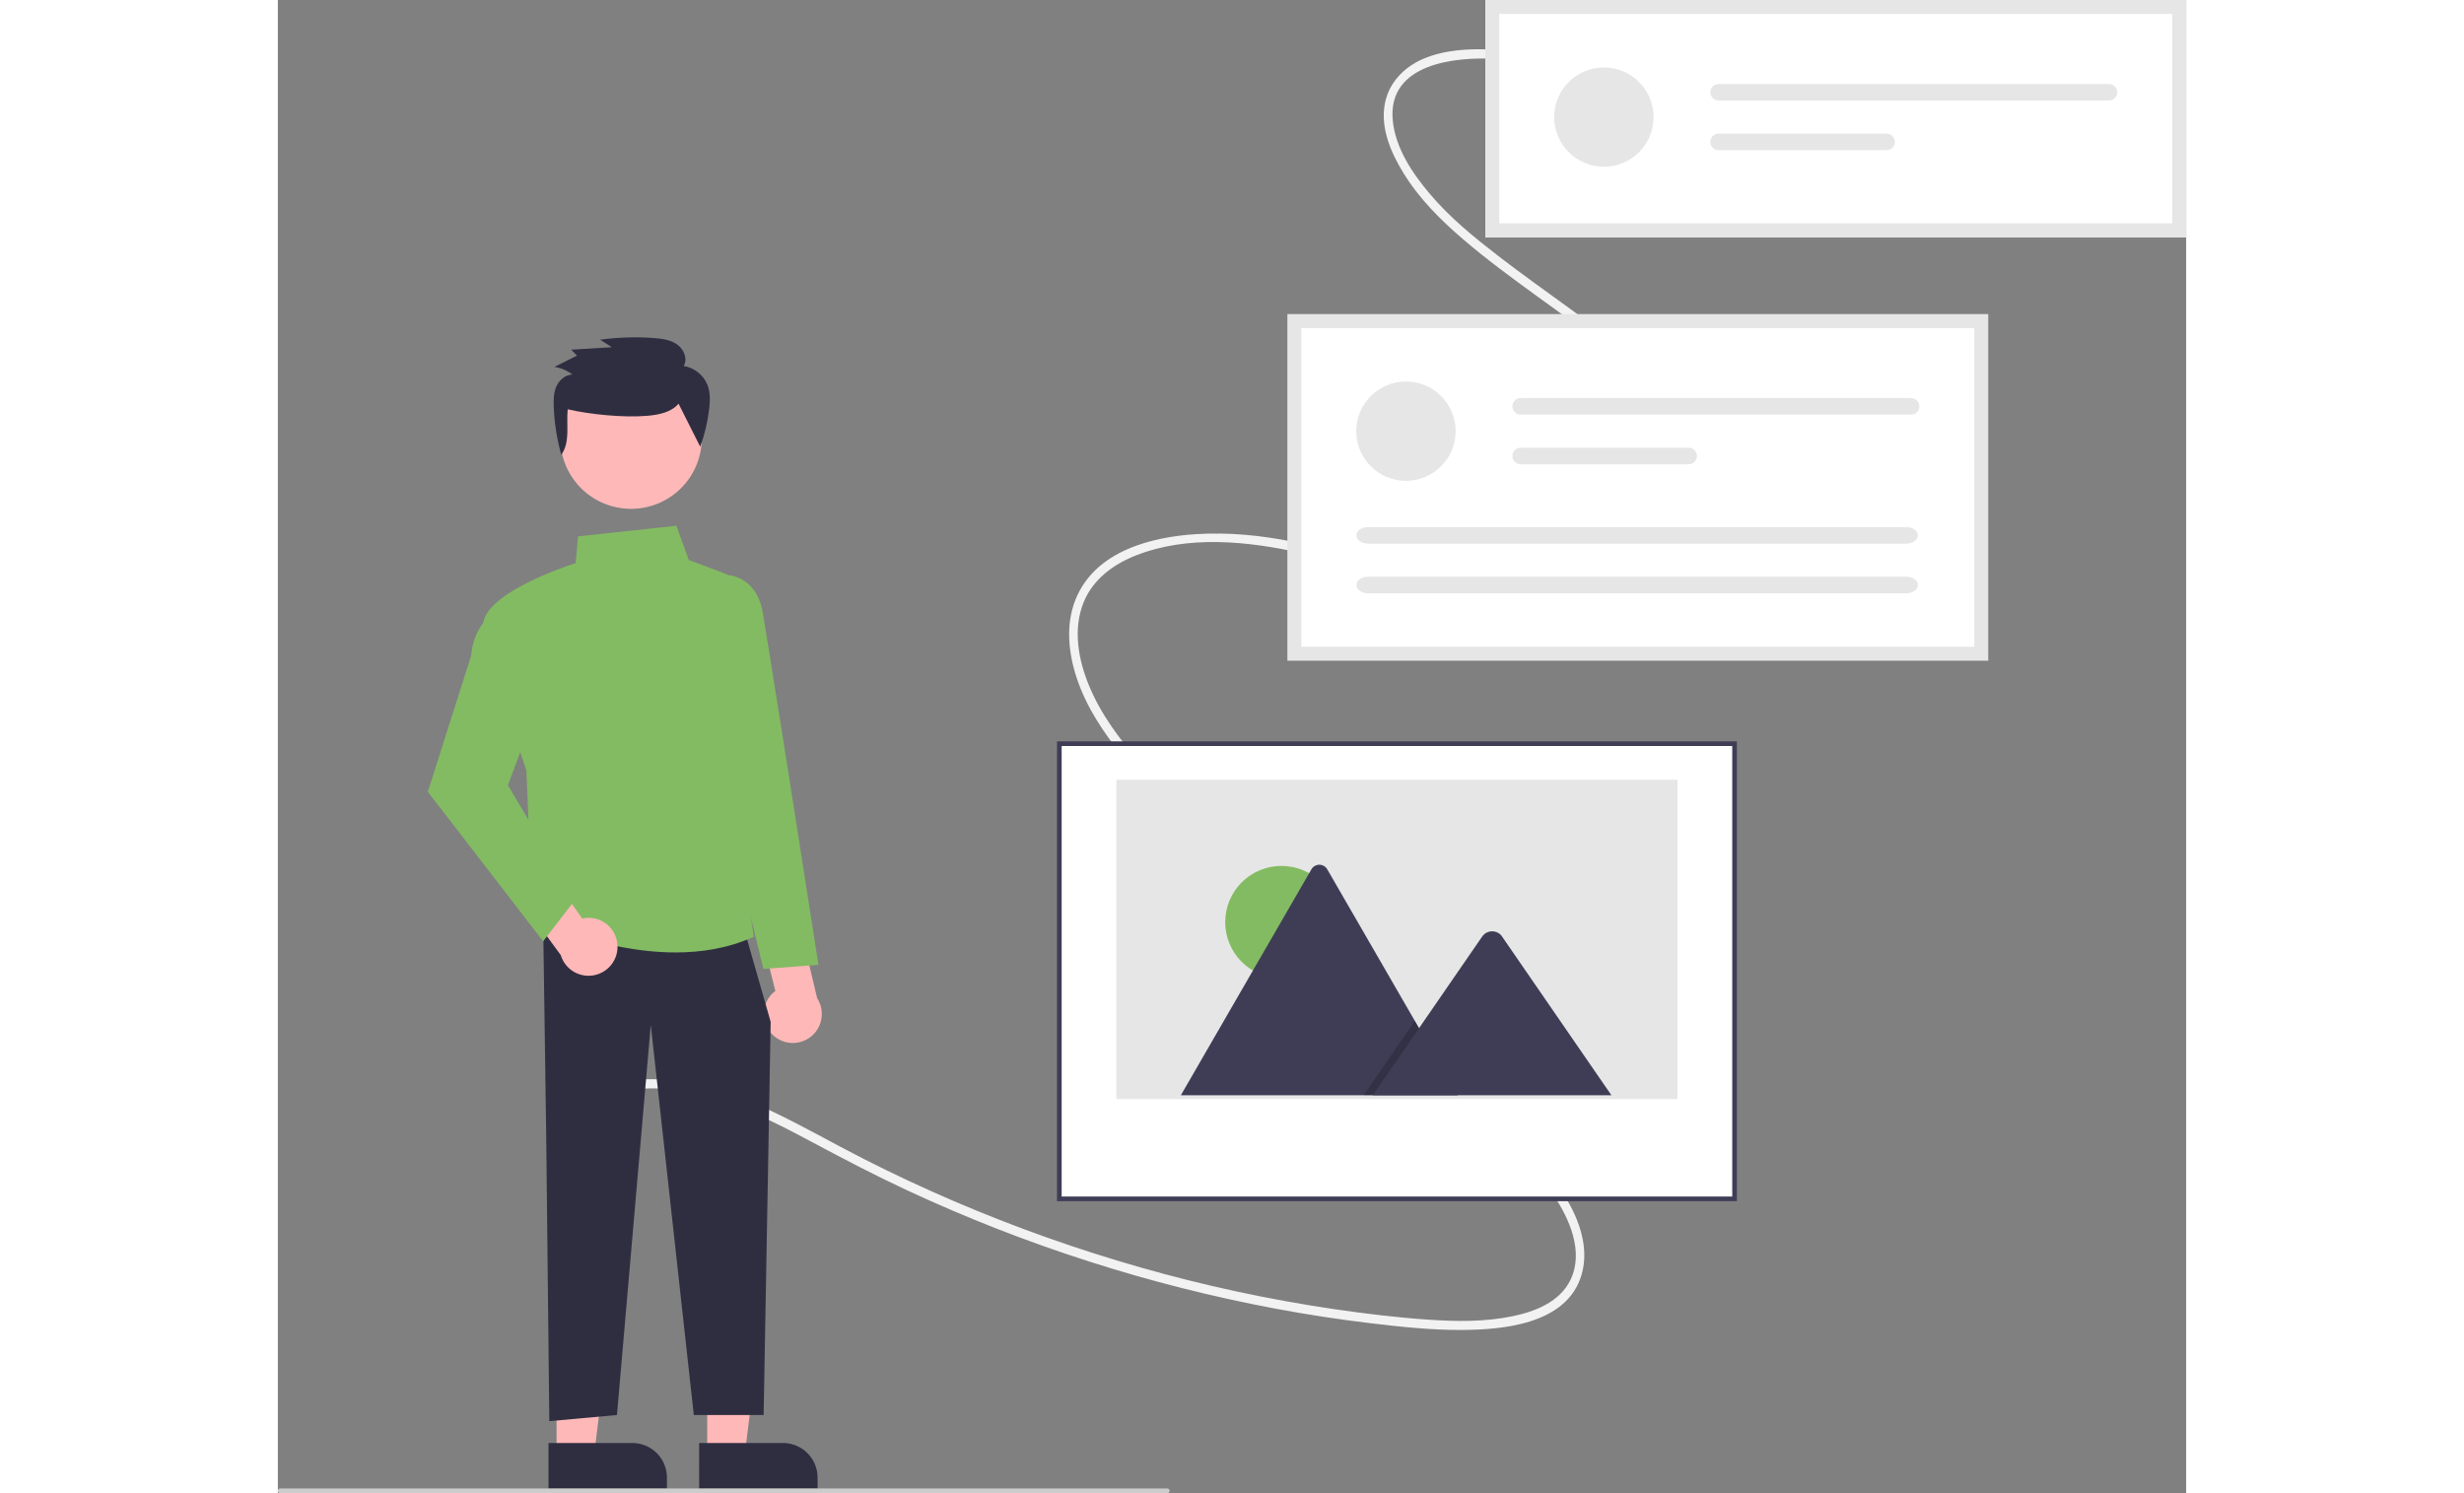 <svg width="495" height="300" viewBox="0 0 653 511" fill="none" xmlns="http://www.w3.org/2000/svg">
<rect x="0" y="0" width="653" height="511" fill="#808080" stroke="none"/>
<g clip-path="url(#clip0_691_1927)">
<path d="M115.178 421.106C104.248 413.771 94.007 397.013 103.075 383.012C107.572 376.069 115.419 373.501 122.81 372.745C133.034 371.7 143.375 373.839 152.883 377.071C163.851 380.799 174.145 386.212 184.344 391.668C194.412 397.054 204.533 402.309 214.873 407.141C235.247 416.657 256.206 424.868 277.624 431.724C298.62 438.459 320.019 443.868 341.695 447.92C352.454 449.927 363.281 451.58 374.178 452.881C384.35 454.089 394.602 455.192 404.911 455.149C418.493 455.091 441.162 453.511 446.153 436.144C448.799 426.935 445.218 417.357 440.74 409.91C435.325 400.906 427.893 393.471 420.601 386.222C386.683 352.504 352.684 318.876 318.604 285.338C310.669 277.49 302.627 269.728 295.25 261.281C288.344 253.373 281.764 244.75 277.623 234.762C274.006 226.038 271.887 215.395 275.8 205.95C279.046 198.117 286.029 193.121 293.331 190.2C311.41 182.969 332.094 185.25 350.041 189.221C372.338 194.155 393.654 202.495 415.921 207.547C433.9 211.626 453.97 213.786 472.292 207.64C479.317 205.284 486.214 201.414 490.931 195.136C495.552 188.987 497.172 181.286 496.439 173.815C495.573 164.997 491.897 156.806 487.498 149.557C482.248 141.109 475.843 133.435 468.467 126.759C452.674 112.159 434.549 100.691 417.637 87.617C409.343 81.204 401.058 74.489 394.206 66.362C388.401 59.476 382.483 50.938 381.522 41.303C379.54 21.424 403.59 19.425 416.492 20.149C425.283 20.765 434.021 22.003 442.638 23.852C444.482 24.22 444.858 21.1 443.023 20.733C433.969 18.924 424.808 17.359 415.52 16.963C407.699 16.63 399.37 16.952 391.866 20.173C385.563 22.878 380.243 28.142 378.829 35.337C377.155 43.851 380.997 52.414 385.121 59.141C390.574 68.035 397.91 75.317 405.645 81.938C413.791 88.911 422.422 95.237 431.069 101.512C448.346 114.051 466.701 126.379 479.89 143.858C489.117 156.085 500.14 176.559 489.299 192.373C484.487 199.392 476.678 203.301 469.063 205.445C459.859 208.037 450.286 208.523 440.961 208.036C397.481 205.764 358.681 180.105 314.406 182.788C299.353 183.701 279.672 188.379 272.952 205.204C269.46 213.944 270.585 223.649 273.377 232.062C276.721 242.139 282.704 250.962 289.191 258.915C296.053 267.329 303.712 274.966 311.371 282.551C319.896 290.991 328.425 299.427 336.958 307.858L388.728 359.061L414.451 384.501C422.301 392.266 430.459 399.959 436.706 409.297C441.822 416.942 446.985 428.226 442.365 437.93C438.695 445.637 430.061 448.861 422.719 450.405C413.212 452.403 403.455 452.288 393.953 451.647C382.993 450.909 372.077 449.584 361.242 447.994C338.934 444.706 316.867 439.948 295.187 433.751C273.43 427.548 252.092 419.964 231.302 411.045C220.793 406.536 210.437 401.685 200.233 396.493C189.717 391.137 179.476 385.213 168.797 380.19C159.138 375.646 149.06 371.891 138.447 370.233C129.585 368.848 119.712 368.692 111.072 372.535C108.019 373.877 105.283 375.847 103.041 378.315C100.8 380.784 99.104 383.696 98.063 386.863C96.128 393.325 96.483 400.256 99.069 406.486C101.986 413.518 106.963 419.505 113.346 423.66C114.907 424.708 116.747 422.159 115.178 421.106Z" fill="#F2F2F2"/>
<path d="M653 81.211H413.176V0H653V81.211Z" fill="white"/>
<path d="M498.474 254.509H267.414V410.282H498.474V254.509Z" fill="white"/>
<path d="M499.271 411.078H266.617V253.713H499.271V411.078ZM268.211 409.486H497.677V255.305H268.211V409.486Z" fill="#3F3D56"/>
<path d="M286.938 376.136H478.945V266.867H286.938V376.136Z" fill="#E6E6E6"/>
<path d="M343.424 334.804C354.052 334.804 362.668 326.194 362.668 315.574C362.668 304.953 354.052 296.343 343.424 296.343C332.796 296.343 324.18 304.953 324.18 315.574C324.18 326.194 332.796 334.804 343.424 334.804Z" fill="#83BB62"/>
<path d="M403.771 374.835H309.364C309.246 374.836 309.128 374.827 309.012 374.807L353.661 297.522C353.934 297.041 354.329 296.641 354.807 296.362C355.285 296.083 355.829 295.937 356.382 295.937C356.936 295.937 357.479 296.083 357.957 296.362C358.435 296.641 358.831 297.041 359.103 297.522L389.069 349.386L390.504 351.868L403.771 374.835Z" fill="#3F3D56"/>
<path opacity="0.2" d="M403.772 374.835H371.539L387.362 351.868L388.501 350.213L389.071 349.386L390.506 351.868L403.772 374.835Z" fill="black"/>
<path d="M456.337 374.835H374.684L390.506 351.868L391.645 350.213L412.264 320.283C412.628 319.826 413.085 319.451 413.604 319.181C414.123 318.912 414.694 318.754 415.278 318.72C415.862 318.685 416.446 318.773 416.994 318.979C417.542 319.184 418.04 319.503 418.457 319.913C418.563 320.03 418.663 320.154 418.754 320.283L456.337 374.835Z" fill="#3F3D56"/>
<path d="M582.884 109.874H347.84V223.729H582.884V109.874Z" fill="white"/>
<path d="M386.025 164.547C395.415 164.547 403.027 156.941 403.027 147.558C403.027 138.175 395.415 130.568 386.025 130.568C376.635 130.568 369.023 138.175 369.023 147.558C369.023 156.941 376.635 164.547 386.025 164.547Z" fill="#E6E6E6"/>
<path d="M425.291 136.232C424.539 136.232 423.818 136.53 423.287 137.061C422.756 137.592 422.457 138.312 422.457 139.063C422.457 139.814 422.756 140.534 423.287 141.066C423.818 141.597 424.539 141.895 425.291 141.895H558.875C559.625 141.893 560.344 141.594 560.874 141.063C561.404 140.532 561.702 139.813 561.702 139.063C561.702 138.313 561.404 137.594 560.874 137.063C560.344 136.533 559.625 136.233 558.875 136.232H425.291Z" fill="#E6E6E6"/>
<path d="M425.292 153.221C424.919 153.22 424.551 153.292 424.206 153.433C423.862 153.575 423.549 153.783 423.284 154.045C423.02 154.308 422.811 154.619 422.668 154.963C422.524 155.306 422.45 155.675 422.449 156.047C422.448 156.419 422.521 156.787 422.663 157.131C422.805 157.475 423.013 157.788 423.276 158.052C423.539 158.315 423.851 158.524 424.195 158.667C424.539 158.81 424.908 158.884 425.28 158.884H482.773C483.525 158.884 484.246 158.586 484.777 158.055C485.309 157.524 485.607 156.804 485.607 156.053C485.607 155.302 485.309 154.581 484.777 154.05C484.246 153.519 483.525 153.221 482.773 153.221H425.292Z" fill="#E6E6E6"/>
<path d="M372.984 180.382C370.828 180.382 369.074 181.653 369.074 183.214C369.074 184.775 370.828 186.045 372.984 186.045H557.289C559.444 186.045 561.198 184.775 561.198 183.214C561.198 181.653 559.444 180.382 557.289 180.382H372.984Z" fill="#E6E6E6"/>
<path d="M372.984 197.372C370.828 197.372 369.074 198.642 369.074 200.203C369.074 201.765 370.828 203.035 372.984 203.035H557.289C559.444 203.035 561.198 201.765 561.198 200.203C561.198 198.642 559.444 197.372 557.289 197.372H372.984Z" fill="#E6E6E6"/>
<path d="M585.277 226.118H345.453V107.486H585.277V226.118ZM350.234 221.341H580.497V112.263H350.234V221.341Z" fill="#E6E6E6"/>
<path d="M453.752 57.062C463.141 57.062 470.753 49.455 470.753 40.072C470.753 30.689 463.141 23.083 453.752 23.083C444.362 23.083 436.75 30.689 436.75 40.072C436.75 49.455 444.362 57.062 453.752 57.062Z" fill="#E6E6E6"/>
<path d="M493.017 28.746C492.266 28.746 491.545 29.044 491.014 29.575C490.482 30.107 490.184 30.827 490.184 31.578C490.184 32.329 490.482 33.049 491.014 33.58C491.545 34.111 492.266 34.409 493.017 34.409H626.601C627.352 34.407 628.071 34.108 628.6 33.578C629.13 33.047 629.428 32.328 629.428 31.578C629.428 30.828 629.13 30.109 628.6 29.578C628.071 29.047 627.352 28.748 626.601 28.746H493.017Z" fill="#E6E6E6"/>
<path d="M493.015 45.736C492.642 45.734 492.273 45.806 491.929 45.948C491.584 46.089 491.271 46.297 491.007 46.559C490.743 46.822 490.534 47.134 490.39 47.477C490.247 47.821 490.173 48.189 490.172 48.561C490.171 48.933 490.244 49.302 490.386 49.646C490.527 49.99 490.736 50.303 490.999 50.566C491.262 50.83 491.574 51.039 491.918 51.182C492.262 51.325 492.63 51.398 493.003 51.399H550.496C551.248 51.399 551.968 51.1 552.5 50.569C553.031 50.038 553.33 49.318 553.33 48.567C553.33 47.816 553.031 47.096 552.5 46.565C551.968 46.034 551.248 45.736 550.496 45.736H493.015Z" fill="#E6E6E6"/>
<path d="M653 81.211H413.176V0H653V81.211ZM417.956 76.434H648.219V4.777H417.956V76.434Z" fill="#E6E6E6"/>
<path d="M146.924 497.513L159.821 497.513L165.956 447.803L146.922 447.805L146.924 497.513Z" fill="#FFB8B8"/>
<path d="M184.695 509.479L144.163 509.48L144.162 493.831L172.833 493.83C175.979 493.83 178.996 495.079 181.221 497.301C183.445 499.524 184.695 502.539 184.695 505.682L184.695 509.479Z" fill="#2F2E41"/>
<path d="M95.377 497.513L108.274 497.513L114.409 447.803L95.375 447.805L95.377 497.513Z" fill="#FFB8B8"/>
<path d="M133.148 509.479L92.616 509.481L92.615 493.831L121.286 493.83C124.432 493.83 127.449 495.079 129.674 497.301C131.898 499.524 133.148 502.539 133.148 505.682L133.148 509.479Z" fill="#2F2E41"/>
<path d="M169.394 354.213C168.342 353.227 167.519 352.023 166.984 350.685C166.448 349.347 166.212 347.908 166.293 346.469C166.374 345.03 166.77 343.627 167.453 342.357C168.135 341.088 169.088 339.984 170.244 339.122L164.719 317.284L177.18 310.692L184.55 341.641C185.869 343.677 186.396 346.127 186.029 348.525C185.662 350.923 184.428 353.104 182.56 354.654C180.692 356.203 178.32 357.014 175.893 356.933C173.466 356.852 171.154 355.884 169.394 354.213Z" fill="#FFB8B8"/>
<path d="M90.793 316.07L91.845 389.654L92.896 486.365L116.04 484.262L127.611 350.76L142.338 484.262H166.231L168.637 349.708L160.222 320.274L90.793 316.07Z" fill="#2F2E41"/>
<path d="M136.09 325.951C110.908 325.953 87.73 314.564 87.417 314.408L87.157 314.278L85.044 263.601C84.431 261.81 72.365 226.474 70.321 215.242C68.251 203.863 98.259 193.877 101.903 192.709L102.73 183.555L136.358 179.933L140.621 191.647L152.685 196.167C154.053 196.68 155.185 197.676 155.866 198.968C156.548 200.259 156.732 201.755 156.383 203.172L149.678 230.421L162.867 320.571L162.529 320.724C154.078 324.537 144.957 325.951 136.09 325.951Z" fill="#83BB62"/>
<path d="M166.151 331.607L154.481 283.599L141.832 225.665L148.253 196.791H153.742C153.843 196.791 163.818 196.94 165.966 209.817C168.046 222.289 174.319 261.982 174.382 262.381L184.984 330.186L166.151 331.607Z" fill="#83BB62"/>
<path d="M116.216 323.494C116.148 322.055 115.765 320.648 115.093 319.372C114.422 318.097 113.479 316.984 112.331 316.112C111.183 315.241 109.857 314.631 108.448 314.326C107.038 314.022 105.579 314.03 104.173 314.35L91.128 295.979L78.023 301.178L96.809 326.862C97.504 329.187 99.028 331.176 101.092 332.453C103.156 333.731 105.618 334.207 108.01 333.792C110.402 333.377 112.558 332.099 114.071 330.201C115.583 328.303 116.347 325.917 116.216 323.494Z" fill="#FFB8B8"/>
<path d="M90.791 322.133L51.32 270.964L66.11 224.517C67.193 212.839 74.506 209.579 74.817 209.445L75.292 209.242L88.161 243.537L78.712 268.717L101.905 307.696L90.791 322.133Z" fill="#83BB62"/>
<path d="M132.473 171.172C144.206 164.762 148.519 150.061 142.105 138.336C135.69 126.611 120.979 122.302 109.245 128.711C97.512 135.121 93.2 149.822 99.614 161.547C106.028 173.272 120.739 177.581 132.473 171.172Z" fill="#FFB8B8"/>
<path d="M137.117 138.157C134.61 141.121 130.368 141.957 126.456 142.3C118.509 142.996 106.954 141.867 99.188 140.075C98.634 145.443 100.145 151.232 96.981 155.648C95.498 150.301 94.635 144.802 94.41 139.259C94.314 136.882 94.352 134.422 95.319 132.24C96.286 130.058 98.394 128.205 100.822 128.186C99.018 126.818 96.905 125.915 94.67 125.557L102.358 121.697L100.384 119.671L114.302 118.82L110.271 116.261C116.338 115.428 122.477 115.234 128.585 115.683C131.421 115.892 134.387 116.291 136.685 117.933C138.983 119.575 140.311 122.839 138.884 125.25C140.67 125.543 142.352 126.287 143.77 127.411C145.188 128.536 146.295 130.003 146.987 131.675C148.011 134.27 147.917 137.153 147.602 139.919C147.077 144.342 146.049 148.692 144.535 152.882" fill="#2F2E41"/>
<path d="M304.362 511H0.797C0.585 511 0.383 510.916 0.233 510.767C0.084 510.617 0 510.415 0 510.204C0 509.993 0.084 509.79 0.233 509.641C0.383 509.491 0.585 509.408 0.797 509.408H304.362C304.573 509.408 304.776 509.491 304.925 509.641C305.074 509.79 305.158 509.993 305.158 510.204C305.158 510.415 305.074 510.617 304.925 510.767C304.776 510.916 304.573 511 304.362 511Z" fill="#CCCCCC"/>
</g>
<defs>
<clipPath id="clip0_691_1927">
<rect width="653" height="511" fill="white"/>
</clipPath>
</defs>
</svg>
